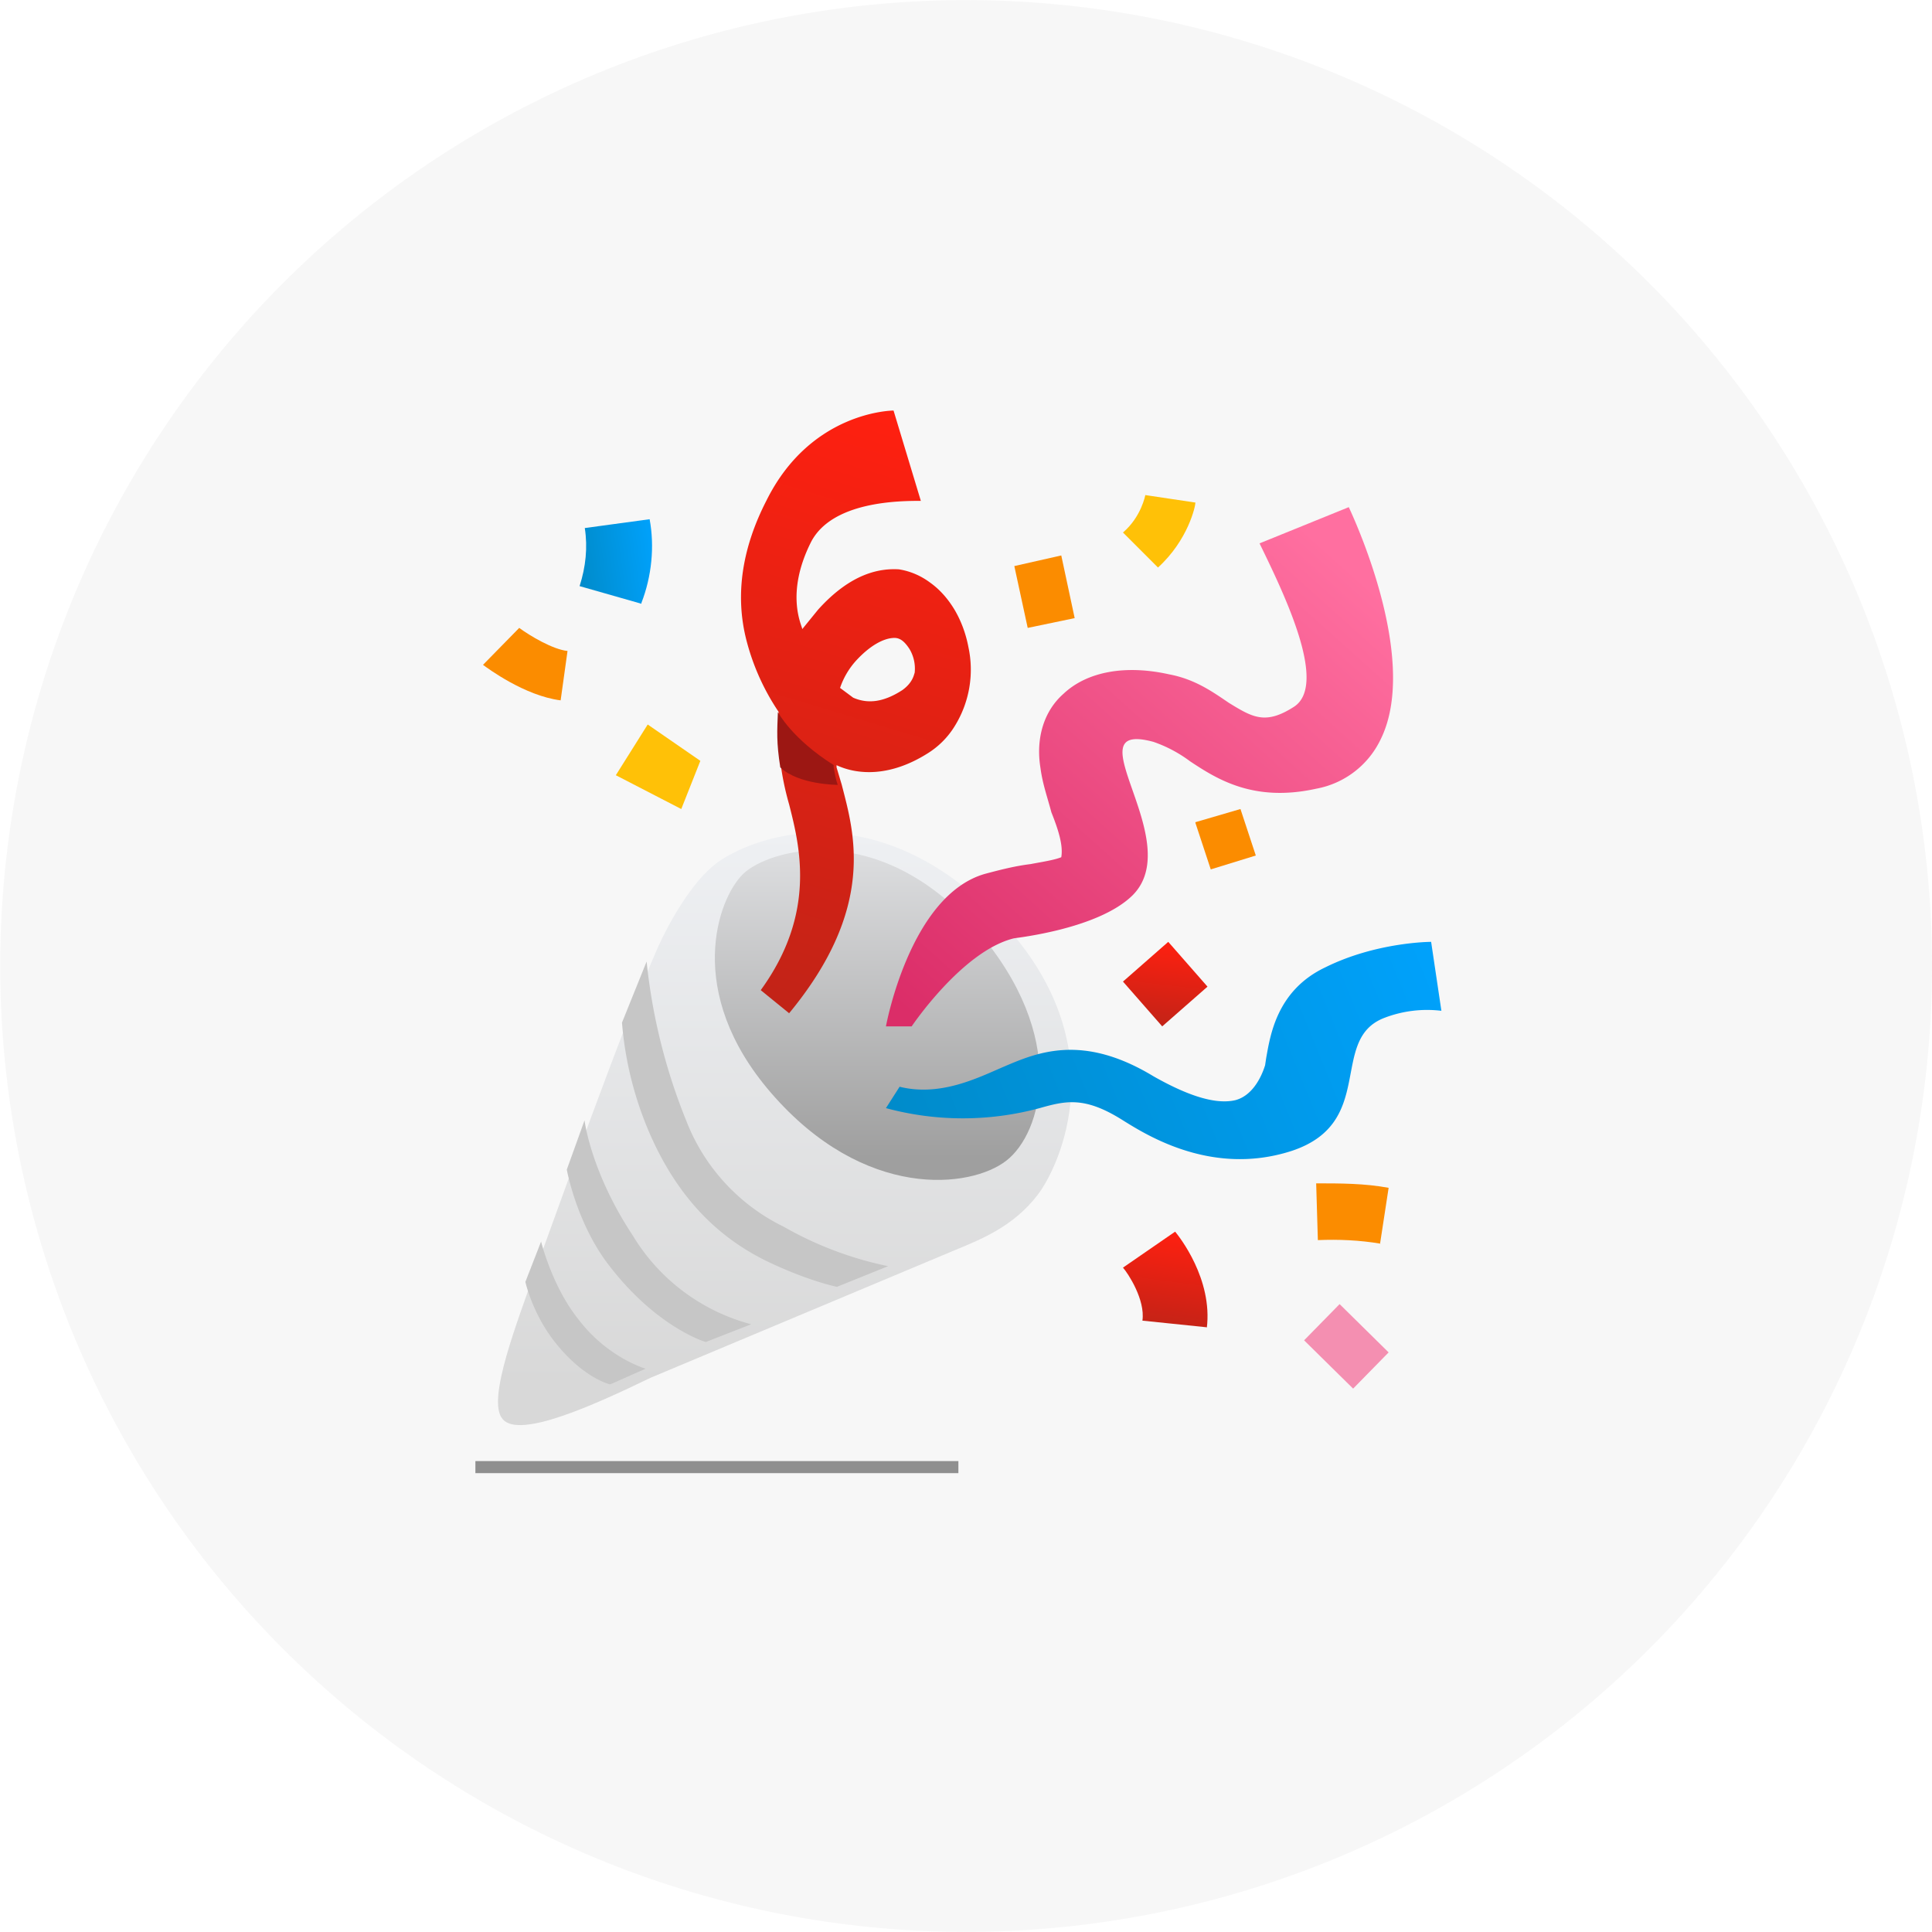 <svg xmlns="http://www.w3.org/2000/svg" width="160" height="160" fill="none">
    <path fill="#8E8E8E" fill-opacity=".07" d="M160 80A79.99 79.99 0 1 0 .02 80 79.99 79.99 0 0 0 160 80Z"/>
    <g filter="url(#a)">
        <path fill="#8F8F8F" d="M39.37 121h40v1h-40z"/>
    </g>
    <g filter="url(#b)">
        <path fill="url(#c)" d="M41.63 116.53c1.39 1.63 7.51-1.14 12.25-3.43l25.3-10.61c1.96-.82 4.74-1.88 6.78-4.57 1.8-2.37 6.53-12.41-3.02-22.61-9.8-10.37-19.76-7.51-23.51-4.9-2.2 1.63-4.08 5.14-4.9 6.94-3.35 7.59-8.16 21.38-10.2 26.85-1.4 4.09-4.09 10.78-2.7 12.33Z"/>
    </g>
    <path fill="#C6C6C6" d="M53.55 79.63a48.16 48.16 0 0 0 3.27 13.15c1.48 3.85 4.37 7 8.08 8.81a29.4 29.4 0 0 0 8.65 3.27l-4.24 1.71s-2.45-.49-5.96-2.2c-3.27-1.64-6.7-4.41-9.23-9.8a28.9 28.9 0 0 1-2.61-9.88l2.04-5.06Zm-5.14 13.15s.49 4.24 4 9.55a16.32 16.32 0 0 0 9.8 7.34l-3.76 1.47s-4.25-1.22-8.33-6.77c-2.45-3.43-3.18-7.51-3.18-7.51l1.47-4.08Zm-3.6 10.04s.9 3.67 3.03 6.36c2.45 3.27 5.63 4.17 5.63 4.17l-2.94 1.3s-2.2-.49-4.57-3.5c-1.88-2.37-2.45-4.99-2.45-4.99l1.3-3.34Z"/>
    <path fill="url(#d)" d="M63.84 90.49c7.75 8.98 16.57 7.92 19.5 5.63 2.95-2.28 5.23-10.2-2.44-19.1-8.17-9.3-17.23-6.7-19.35-4.65-2.12 2.04-4.9 9.8 2.29 18.12Z"/>
    <path fill="url(#e)" d="M92.72 92.61c-2.97-1.8-4.5-1.44-6.62-.84a24.38 24.38 0 0 1-12.73 0L74.5 90c3.4.84 6.5-.75 8.63-1.66 2.8-1.2 6.53-2.76 12.39.79 2.54 1.44 5 2.4 6.79 1.98 1.36-.36 2.12-1.8 2.46-2.89l.09-.6c.33-1.8.84-5.6 4.92-7.52 4.24-2.1 8.74-2.1 8.74-2.1l.85 5.71a9.87 9.87 0 0 0-4.76.6c-4.58 1.8-.59 8.66-7.63 11-6.88 2.23-12.48-1.61-14.26-2.7Z"/>
    <path fill="url(#f)" d="M65.35 83.91 63 82c4.65-6.4 3.22-11.96 2.35-15.39a23.12 23.12 0 0 1-.87-7.66 19.13 19.13 0 0 1-2.62-5.76c-1.09-4.05-.29-8.02 1.6-11.71C67.16 34 74 34 74 34l2.26 7.48c-1.67 0-7.35 0-9.1 3.42-2.17 4.33-.72 6.94-.72 7.2l1.31-1.61c2.76-3.07 5.16-3.43 6.69-3.34.91.14 1.8.51 2.59 1.1.8.57 1.48 1.34 2.03 2.26.54.92.93 1.97 1.14 3.08a8.87 8.87 0 0 1-1.15 6.57 6.9 6.9 0 0 1-2.21 2.22c-3.13 1.98-5.82 1.8-7.56.99v.18l.43 1.44c1.02 3.97 2.91 10.18-4.43 19.01l.07-.09Zm4.22-26.94 1.09.81c1.24.54 2.54.36 4.07-.63.87-.63.95-1.26 1.02-1.44a3.17 3.17 0 0 0-.44-1.98c-.36-.54-.72-.9-1.23-.9-.88 0-2.04.63-3.2 1.9a6.44 6.44 0 0 0-1.31 2.24Z"/>
    <path fill="url(#g)" d="M75.5 85h-2.13s1.97-10.85 8.2-12.63c1.24-.33 2.47-.65 3.78-.81.82-.16 1.97-.33 2.54-.57.17-.97-.24-2.27-.82-3.72-.32-1.22-.73-2.35-.9-3.65-.4-2.43.25-4.7 1.89-6.15 1.97-1.87 5.17-2.43 8.78-1.62 2.13.4 3.61 1.46 4.92 2.35 1.97 1.21 3.04 1.86 5.42.32 2.8-1.86-.82-9.31-2.87-13.52l7.39-3c.98 2.1 5.74 13.04 2.62 19.27a7.39 7.39 0 0 1-5.33 4.05c-5.17 1.14-8.21-.8-10.43-2.27a11.1 11.1 0 0 0-3.03-1.61c-6.9-1.87 2.79 8.17-1.73 12.7-2.79 2.76-9.43 3.5-9.84 3.57C79.69 78.76 75.5 85 75.5 85Z"/>
    <path fill="#9C1713" d="M64.42 59c-.06 1.55-.13 2.45.2 4.55C66.13 65 69.38 65 69.38 65c-.2-.55-.27-1.1-.34-1.45v-.19c-3.46-2.18-4.6-4.36-4.6-4.36Z"/>
    <path fill="#FFC107" d="M56.42 67 51 64.2l2.64-4.2L58 63.01 56.42 67Z"/>
    <path fill="#FB8C00" d="M46.43 58c-3-.38-6.07-2.68-6.43-2.94L43 52c.86.64 2.79 1.79 4 1.91L46.43 58Z"/>
    <path fill="url(#h)" d="M53.12 50 48 48.54c.51-1.6.68-3.2.43-4.81L53.8 43c.42 2.26.17 4.74-.68 6.93V50Z"/>
    <path fill="#FB8C00" d="m84 46.88 3.89-.88L89 51.19l-3.89.81L84 46.87Z"/>
    <path fill="#FFC107" d="M95.9 47 93 44.1c1.52-1.3 1.85-3.1 1.85-3.1l4.15.62c0 .3-.6 3.1-3.1 5.38Z"/>
    <path fill="#FB8C00" d="m99 68.09 3.73-1.09 1.27 3.85-3.73 1.15L99 68.15v-.06Z"/>
    <path fill="url(#i)" d="m99.94 109.92-5.33-.55c.25-1.72-1.19-3.92-1.61-4.39l4.32-2.98c.33.4 3.13 3.92 2.62 8v-.08Z"/>
    <path fill="#FB8C00" d="M114.36 103c-1.79-.3-3.5-.37-5.22-.3L109 98c2 0 4 0 6 .37l-.71 4.63h.07Z"/>
    <path fill="#F48FB1" d="m108 111 2.94-3 4.06 4-2.94 3-4.06-4Z"/>
    <path fill="url(#j)" d="m96.75 78 3.25 3.71L96.25 85 93 81.29 96.75 78Z"/>
    <defs>
        <linearGradient id="c" x1="64.99" x2="64.99" y1="67.96" y2="117.02" gradientUnits="userSpaceOnUse">
            <stop stop-color="#EEF0F3"/>
            <stop offset=".93" stop-color="#D8D8D8"/>
        </linearGradient>
        <linearGradient id="d" x1="72.65" x2="72.65" y1="70.4" y2="97.72" gradientUnits="userSpaceOnUse">
            <stop stop-color="#DDDEE0"/>
            <stop offset=".93" stop-color="#9F9F9F"/>
        </linearGradient>
        <linearGradient id="e" x1="73.37" x2="120.24" y1="91.5" y2="72.41" gradientUnits="userSpaceOnUse">
            <stop stop-color="#008BCA"/>
            <stop offset="1" stop-color="#00A3FF"/>
        </linearGradient>
        <linearGradient id="f" x1="73.44" x2="58.84" y1="33.93" y2="82.14" gradientUnits="userSpaceOnUse">
            <stop stop-color="#FF2010"/>
            <stop offset="1" stop-color="#C12317"/>
        </linearGradient>
        <linearGradient id="g" x1="108.96" x2="74.28" y1="44.48" y2="83.14" gradientUnits="userSpaceOnUse">
            <stop stop-color="#FF6FA0"/>
            <stop offset="1" stop-color="#DB2D68"/>
        </linearGradient>
        <linearGradient id="h" x1="48" x2="55" y1="48.25" y2="47.29" gradientUnits="userSpaceOnUse">
            <stop stop-color="#008BCA"/>
            <stop offset="1" stop-color="#00A3FF"/>
        </linearGradient>
        <linearGradient id="i" x1="97.45" x2="96.36" y1="101.99" y2="110.27" gradientUnits="userSpaceOnUse">
            <stop stop-color="#FF2010"/>
            <stop offset="1" stop-color="#C12317"/>
        </linearGradient>
        <linearGradient id="j" x1="97.45" x2="96.61" y1="77.99" y2="85.26" gradientUnits="userSpaceOnUse">
            <stop stop-color="#FF2010"/>
            <stop offset="1" stop-color="#C12317"/>
        </linearGradient>
        <filter id="a" width="64" height="25" x="27.37" y="109" color-interpolation-filters="sRGB" filterUnits="userSpaceOnUse">
            <feFlood flood-opacity="0" result="BackgroundImageFix"/>
            <feBlend in="SourceGraphic" in2="BackgroundImageFix" result="shape"/>
            <feGaussianBlur result="effect1_foregroundBlur_215_437" stdDeviation="6"/>
        </filter>
        <filter id="b" width="47.48" height="50.06" x="41.25" y="67.96" color-interpolation-filters="sRGB" filterUnits="userSpaceOnUse">
            <feFlood flood-opacity="0" result="BackgroundImageFix"/>
            <feBlend in="SourceGraphic" in2="BackgroundImageFix" result="shape"/>
            <feColorMatrix in="SourceAlpha" result="hardAlpha" values="0 0 0 0 0 0 0 0 0 0 0 0 0 0 0 0 0 0 127 0"/>
            <feOffset dy="1"/>
            <feGaussianBlur stdDeviation=".5"/>
            <feComposite in2="hardAlpha" k2="-1" k3="1" operator="arithmetic"/>
            <feColorMatrix values="0 0 0 0 1 0 0 0 0 1 0 0 0 0 1 0 0 0 0.75 0"/>
            <feBlend in2="shape" result="effect1_innerShadow_215_437"/>
        </filter>
    </defs>
</svg>